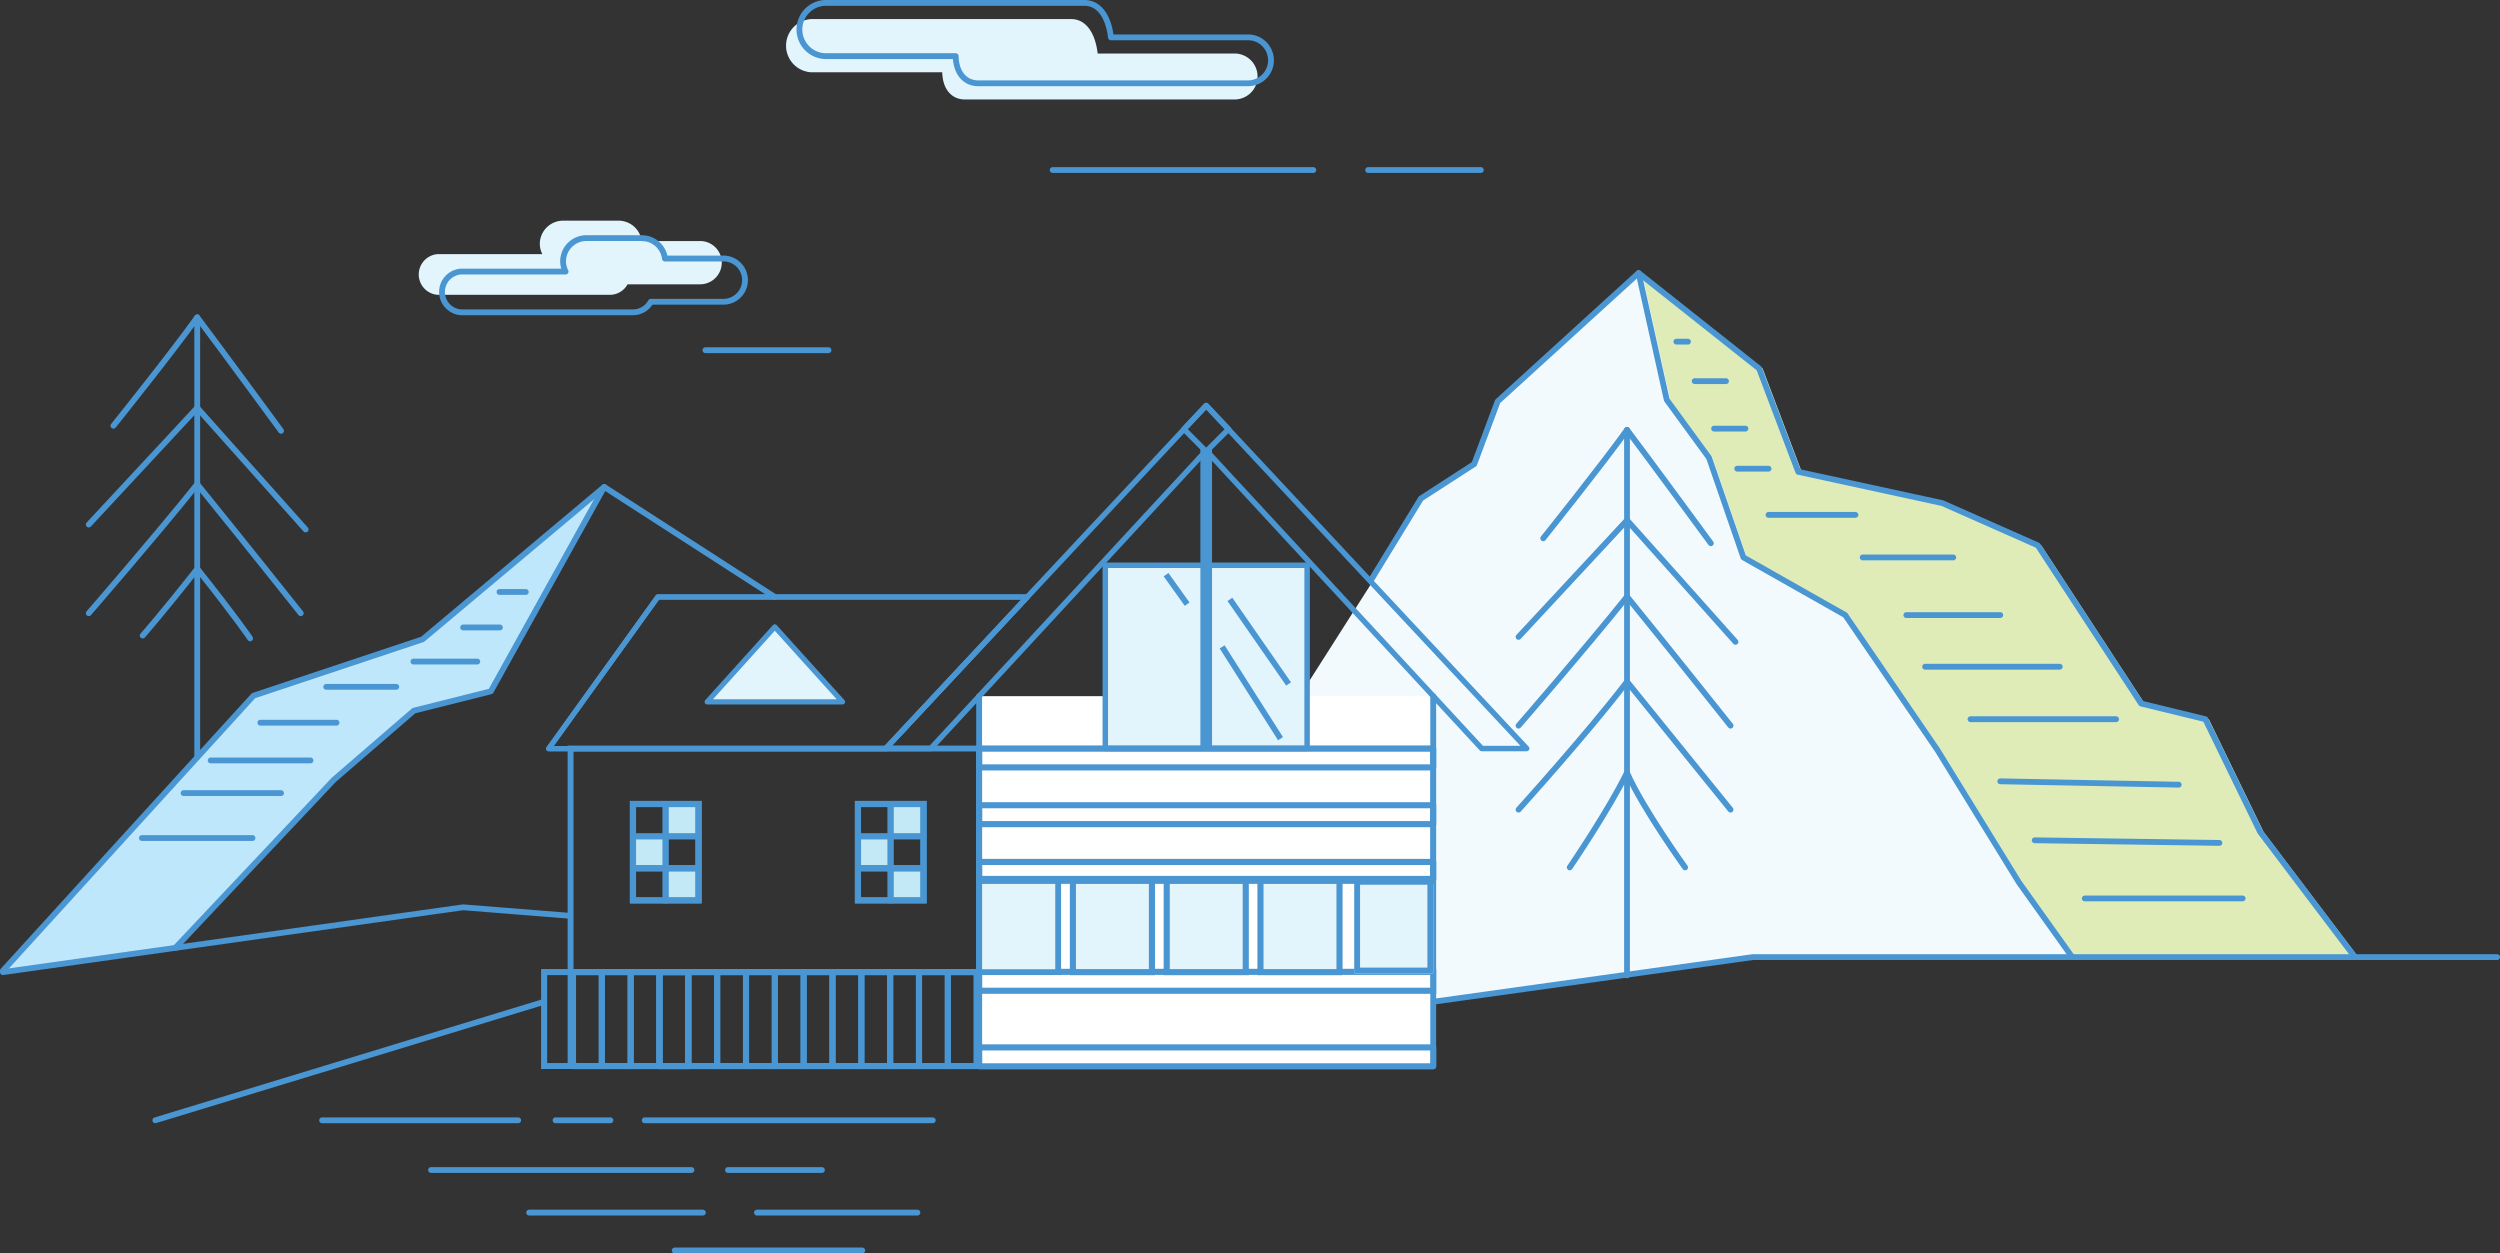 <svg xmlns="http://www.w3.org/2000/svg" viewBox="0 0 429.82 215.49"><rect x="0" y="0" width="429.82" height="215.49" fill="#333333" stroke="none"/><defs><style>.cls-1{fill:#cbe6ca;}.cls-2{fill:#f2fafd;}.cls-3{fill:#bee7fb;}.cls-4{fill:#dfecb8;}.cls-11,.cls-12,.cls-13,.cls-14,.cls-15,.cls-16,.cls-17,.cls-18,.cls-19,.cls-20,.cls-21,.cls-5{fill:none;}.cls-11,.cls-12,.cls-14,.cls-15,.cls-16,.cls-17,.cls-18,.cls-19,.cls-20,.cls-21,.cls-5,.cls-7,.cls-8,.cls-9{stroke:#4a96d2;}.cls-11,.cls-12,.cls-14,.cls-16,.cls-18,.cls-5,.cls-7,.cls-8{stroke-linecap:round;}.cls-11,.cls-12,.cls-14,.cls-18,.cls-5,.cls-7,.cls-8{stroke-linejoin:round;}.cls-6{fill:#e2f4fc;}.cls-7,.cls-8,.cls-9{fill:#fff;}.cls-11,.cls-7{stroke-width:1.01px;}.cls-18,.cls-8{stroke-width:1.05px;}.cls-15,.cls-17,.cls-19,.cls-20,.cls-9{stroke-linecap:square;}.cls-15,.cls-16,.cls-17,.cls-19,.cls-20,.cls-21,.cls-9{stroke-miterlimit:10;}.cls-20,.cls-9{stroke-width:1.05px;}.cls-10{fill:#c3e8f6;}.cls-12{stroke-width:0.94px;}.cls-14{stroke-width:0.89px;}.cls-15{stroke-width:1.08px;}.cls-16{stroke-width:1.01px;}.cls-19{stroke-width:2px;}.cls-22{fill:#4a96d2;}</style></defs><title>Asset 2</title><g id="Layer_2" data-name="Layer 2"><g id="Layer_1-2" data-name="Layer 1"><path class="cls-1" d="M100.72,0" transform="translate(0 -49.8)"/><polygon class="cls-2" points="236.08 99.84 244.74 85.68 253.89 79.76 257.93 68.99 282.15 46.92 302.88 63.34 309.61 81.1 334.38 86.48 350.79 93.75 368.56 120.94 379.6 123.63 389.02 143.01 405.3 164.55 301.37 164.55 246.41 172.23 246.41 164.55 194.87 164.55 236.08 99.84"/><polygon class="cls-3" points="103.58 83.72 84.08 118.86 70.86 122.18 57.1 134.06 33.91 159.18 30.15 162.96 0.5 166.74 43.29 119.61 72.36 109.92 103.58 83.72"/><polygon class="cls-4" points="405.47 164.57 356.88 164.57 347.73 151.74 333.73 128.99 317.85 105.75 300.35 95.84 294.43 78.7 287.16 68.74 282.32 46.94 303.05 63.36 309.77 81.13 334.54 86.51 350.96 93.78 368.72 120.96 379.76 123.65 389.18 143.04 405.47 164.57"/><path class="cls-5" d="M279.73,217.49V123.7c-3.79,5.36-14.41,18.65-14.41,18.65" transform="translate(0 -49.8)"/><path class="cls-5" d="M294.14,143.2S283,128,279.73,123.7" transform="translate(0 -49.8)"/><polyline class="cls-5" points="298.38 110.35 279.73 89.44 261.08 109.5"/><path class="cls-5" d="M297.53,174.56s-10.6-13.32-17.8-22.18c-7.21,9-18.65,22.18-18.65,22.18" transform="translate(0 -49.8)"/><path class="cls-5" d="M297.53,189s-11-13.57-17.8-22c-6.89,9-18.65,22-18.65,22" transform="translate(0 -49.8)"/><path class="cls-5" d="M269.88,198.93s6.81-10,9.84-16.29c2.67,6.11,10,16.29,10,16.29" transform="translate(0 -49.8)"/><path class="cls-5" d="M19.5,123s10.63-13.29,14.41-18.65V180" transform="translate(0 -49.8)"/><path class="cls-5" d="M48.32,123.87s-11.11-15.16-14.41-19.5" transform="translate(0 -49.8)"/><polyline class="cls-5" points="52.55 91.03 33.91 70.12 15.26 90.18"/><path class="cls-5" d="M51.71,155.23s-10.6-13.32-17.8-22.18c-7.21,9-18.65,22.18-18.65,22.18" transform="translate(0 -49.8)"/><path class="cls-5" d="M43,159.55s-2.32-3.47-9.08-11.95c-6,7.63-9.39,11.47-9.39,11.47" transform="translate(0 -49.8)"/><path class="cls-5" d="M43.89,179.61" transform="translate(0 -49.8)"/><path class="cls-6" d="M120.47,91.25H110.32a4,4,0,0,0-3.94-3.51H96.81a4,4,0,0,0-4,4,3.93,3.93,0,0,0,.43,1.75h-18a3.51,3.51,0,0,0,0,7h29.66a3.5,3.5,0,0,0,3-1.81h12.47a3.72,3.72,0,0,0,0-7.44Z" transform="translate(0 -49.8)"/><path class="cls-5" d="M124.47,94.25H114.32a4,4,0,0,0-3.94-3.51h-9.57a4,4,0,0,0-4,4,3.93,3.93,0,0,0,.43,1.75h-18a3.51,3.51,0,0,0,0,7h29.66a3.5,3.5,0,0,0,3-1.81h12.47a3.72,3.72,0,0,0,0-7.44Z" transform="translate(0 -49.8)"/><path class="cls-6" d="M212.28,59H188.72c-.41-3.53-2-5.92-4.56-5.92H139.51a4.58,4.58,0,0,0,0,9.15H162c.06,3,1.7,4.67,3.87,4.67h46.39a3.95,3.95,0,0,0,0-7.9Z" transform="translate(0 -49.8)"/><path class="cls-5" d="M214.58,56.22H191c-.41-3.53-2-5.92-4.56-5.92H141.81a4.58,4.58,0,0,0,0,9.15h22.5c.06,3,1.7,4.67,3.87,4.67h46.39a3.95,3.95,0,0,0,0-7.9Z" transform="translate(0 -49.8)"/><polyline class="cls-5" points="235.64 99.86 244.3 85.7 253.46 79.78 257.49 69.01 281.72 46.94 302.44 63.36 309.17 81.12 333.94 86.5 350.36 93.77 368.12 120.96 379.16 123.65 388.58 143.03 404.87 164.56"/><path class="cls-5" d="M438.92,214.36" transform="translate(0 -49.8)"/><line class="cls-5" x1="110.84" y1="192.61" x2="160.37" y2="192.61"/><polyline class="cls-5" points="133.21 102.64 103.88 83.72 72.65 109.92 43.58 119.61 0.5 166.89"/><polyline class="cls-5" points="103.88 83.72 84.38 118.86 71.16 122.18 57.4 134.06 30.15 162.96"/><polyline class="cls-5" points="281.72 46.94 286.56 68.74 293.83 78.7 299.75 95.84 317.25 105.75 333.13 128.99 347.13 151.74 356.28 164.56"/><line class="cls-5" x1="358.43" y1="154.47" x2="385.57" y2="154.47"/><line class="cls-5" x1="349.82" y1="144.47" x2="381.58" y2="144.92"/><line class="cls-5" x1="343.9" y1="134.33" x2="374.58" y2="134.91"/><line class="cls-5" x1="338.78" y1="123.65" x2="363.82" y2="123.65"/><line class="cls-5" x1="330.98" y1="114.63" x2="354.13" y2="114.63"/><line class="cls-5" x1="327.75" y1="105.75" x2="343.9" y2="105.75"/><line class="cls-5" x1="320.25" y1="95.84" x2="335.82" y2="95.84"/><line class="cls-5" x1="304.06" y1="88.52" x2="319" y2="88.52"/><line class="cls-5" x1="298.68" y1="80.58" x2="304.06" y2="80.58"/><line class="cls-5" x1="294.7" y1="73.69" x2="300.09" y2="73.69"/><line class="cls-5" x1="291.36" y1="65.53" x2="296.75" y2="65.53"/><line class="cls-5" x1="121.28" y1="60.21" x2="142.45" y2="60.21"/><path class="cls-5" d="M274.32,64.68" transform="translate(0 -49.8)"/><path class="cls-5" d="M225.8,79" transform="translate(0 -49.8)"/><line class="cls-5" x1="180.98" y1="29.23" x2="225.8" y2="29.23"/><line class="cls-5" x1="235.22" y1="29.23" x2="254.6" y2="29.23"/><polyline class="cls-5" points="0.5 167.14 79.62 155.99 97.84 157.44"/><line class="cls-5" x1="288.21" y1="58.74" x2="290.21" y2="58.74"/><line class="cls-5" x1="85.87" y1="101.78" x2="90.4" y2="101.78"/><line class="cls-5" x1="79.62" y1="107.88" x2="85.95" y2="107.88"/><line class="cls-5" x1="71.08" y1="113.74" x2="82.06" y2="113.74"/><path class="cls-5" d="M55.38,167.89" transform="translate(0 -49.8)"/><line class="cls-5" x1="68.13" y1="118.09" x2="56.09" y2="118.09"/><line class="cls-5" x1="44.76" y1="124.25" x2="57.86" y2="124.25"/><line class="cls-5" x1="36.22" y1="130.74" x2="53.38" y2="130.74"/><line class="cls-5" x1="31.56" y1="136.36" x2="48.32" y2="136.36"/><line class="cls-5" x1="24.4" y1="144.08" x2="43.41" y2="144.08"/><line class="cls-5" x1="104.95" y1="192.61" x2="95.51" y2="192.61"/><line class="cls-5" x1="89.09" y1="192.61" x2="55.38" y2="192.61"/><line class="cls-5" x1="118.88" y1="201.16" x2="74.11" y2="201.16"/><line class="cls-5" x1="125.16" y1="201.16" x2="141.31" y2="201.16"/><line class="cls-5" x1="157.73" y1="208.48" x2="130.14" y2="208.48"/><line class="cls-5" x1="90.97" y1="208.48" x2="120.85" y2="208.48"/><polyline class="cls-5" points="429.32 164.55 301.37 164.55 246.41 172.23"/><polyline class="cls-7" points="246.41 119.69 246.41 183.29 168.34 183.29 168.34 119.69"/><rect class="cls-8" x="168.34" y="180.08" width="78.07" height="3.25"/><rect class="cls-9" x="168.34" y="167.09" width="78.07" height="3.25"/><rect class="cls-6" x="190.03" y="97.18" width="34.7" height="31.51"/><rect class="cls-6" x="232.83" y="150.69" width="13.59" height="16.67"/><rect class="cls-6" x="216.42" y="151.33" width="13.59" height="15.76"/><rect class="cls-6" x="200.67" y="151.33" width="13.59" height="15.76"/><rect class="cls-6" x="184.46" y="151.33" width="13.59" height="15.76"/><rect class="cls-6" x="168.34" y="151.33" width="13.59" height="15.76"/><rect class="cls-10" x="153.36" y="138.44" width="5.17" height="5.33"/><rect class="cls-10" x="147.89" y="143.77" width="5.17" height="5.33"/><rect class="cls-10" x="153.36" y="149.46" width="5.17" height="5.33"/><rect class="cls-10" x="114.68" y="138.35" width="5.17" height="5.33"/><rect class="cls-10" x="109.04" y="143.84" width="5.17" height="5.33"/><rect class="cls-10" x="114.68" y="149.46" width="5.17" height="5.33"/><path class="cls-5" d="M166.24,231.69" transform="translate(0 -49.8)"/><path class="cls-11" d="M246.41,169.49" transform="translate(0 -49.8)"/><path class="cls-11" d="M168.34,169.49" transform="translate(0 -49.8)"/><polygon class="cls-12" points="262.48 128.69 254.75 128.69 207.38 77.46 160.01 128.69 152.27 128.69 207.38 69.72 262.48 128.69"/><polygon class="cls-13" points="211.22 73.78 207.38 77.62 203.54 73.78 207.38 69.72 211.22 73.78"/><polygon class="cls-12" points="211.22 73.78 207.38 77.62 203.54 73.78 207.38 69.72 211.22 73.78"/><polygon class="cls-14" points="94.33 128.72 152.27 128.72 176.62 102.64 113.09 102.64 94.33 128.72"/><polygon class="cls-14" points="94.33 128.72 152.27 128.72 176.62 102.64 113.09 102.64 94.33 128.72"/><polygon class="cls-6" points="144.85 120.67 121.58 120.67 133.21 107.78 144.85 120.67"/><polygon class="cls-14" points="144.85 120.67 121.58 120.67 133.21 107.78 144.85 120.67"/><rect class="cls-12" x="168.34" y="128.72" width="78.07" height="22.77"/><rect class="cls-15" x="147.5" y="138.23" width="11.31" height="16.57"/><rect class="cls-16" x="98.1" y="128.69" width="70.24" height="54.6"/><rect class="cls-17" x="93.56" y="167.14" width="74.36" height="16.15"/><rect class="cls-17" x="93.56" y="167.14" width="4.93" height="16.15"/><rect class="cls-18" x="98.51" y="167.14" width="4.96" height="16.15"/><rect class="cls-18" x="103.47" y="167.14" width="4.96" height="16.15"/><rect class="cls-18" x="108.43" y="167.14" width="4.96" height="16.15"/><rect class="cls-18" x="113.38" y="167.14" width="4.96" height="16.15"/><rect class="cls-18" x="113.38" y="167.14" width="4.96" height="16.15"/><rect class="cls-18" x="118.34" y="167.14" width="4.96" height="16.15"/><rect class="cls-18" x="123.3" y="167.14" width="4.96" height="16.15"/><rect class="cls-18" x="128.26" y="167.14" width="4.96" height="16.15"/><rect class="cls-18" x="133.21" y="167.14" width="4.96" height="16.15"/><rect class="cls-18" x="138.17" y="167.14" width="4.96" height="16.15"/><rect class="cls-18" x="143.13" y="167.14" width="4.96" height="16.15"/><rect class="cls-18" x="148.09" y="167.14" width="4.96" height="16.15"/><rect class="cls-18" x="153.04" y="167.14" width="4.96" height="16.15"/><rect class="cls-18" x="158" y="167.14" width="4.96" height="16.15"/><rect class="cls-18" x="162.96" y="167.14" width="4.96" height="16.15"/><rect class="cls-18" x="168.34" y="128.69" width="78.07" height="3.25"/><rect class="cls-18" x="168.34" y="138.44" width="78.07" height="3.25"/><rect class="cls-18" x="168.34" y="148.19" width="78.07" height="2.92"/><line class="cls-19" x1="207.38" y1="78.05" x2="207.38" y2="127.4"/><rect class="cls-12" x="190.03" y="97.18" width="34.7" height="31.51"/><rect class="cls-17" x="168.34" y="151.38" width="13.59" height="15.76"/><rect class="cls-20" x="184.46" y="151.38" width="13.59" height="15.76"/><rect class="cls-20" x="200.59" y="151.38" width="13.59" height="15.76"/><rect class="cls-20" x="216.71" y="151.38" width="13.59" height="15.76"/><line class="cls-17" x1="211.74" y1="103.46" x2="221.26" y2="117.18"/><line class="cls-17" x1="210.39" y1="111.64" x2="219.89" y2="126.58"/><line class="cls-17" x1="203.81" y1="103.46" x2="200.77" y2="99.21"/><rect class="cls-17" x="147.5" y="138.23" width="5.58" height="5.58"/><rect class="cls-17" x="147.5" y="143.77" width="5.58" height="5.58"/><rect class="cls-17" x="147.5" y="149.22" width="5.58" height="5.58"/><rect class="cls-17" x="153.15" y="138.23" width="5.58" height="5.58"/><rect class="cls-17" x="153.15" y="143.77" width="5.58" height="5.58"/><rect class="cls-17" x="153.15" y="149.22" width="5.58" height="5.58"/><rect class="cls-15" x="108.82" y="138.23" width="11.31" height="16.57"/><rect class="cls-17" x="108.82" y="138.23" width="5.58" height="5.58"/><rect class="cls-17" x="108.82" y="143.77" width="5.58" height="5.58"/><rect class="cls-17" x="108.82" y="149.22" width="5.58" height="5.58"/><rect class="cls-17" x="114.47" y="138.23" width="5.58" height="5.58"/><rect class="cls-17" x="114.47" y="143.77" width="5.58" height="5.58"/><rect class="cls-17" x="114.47" y="149.22" width="5.58" height="5.58"/><path class="cls-21" d="M204.37,215.5" transform="translate(0 -49.8)"/><path class="cls-21" d="M201.52,212.3" transform="translate(0 -49.8)"/><path class="cls-22" d="M245.41,201.91v14.25H233.83V201.91h11.59m1-1H232.83v16.25h13.59V200.91Z" transform="translate(0 -49.8)"/><line class="cls-5" x1="93.56" y1="172.23" x2="26.7" y2="192.61"/><line class="cls-5" x1="148.25" y1="214.99" x2="116" y2="214.99"/></g></g></svg>